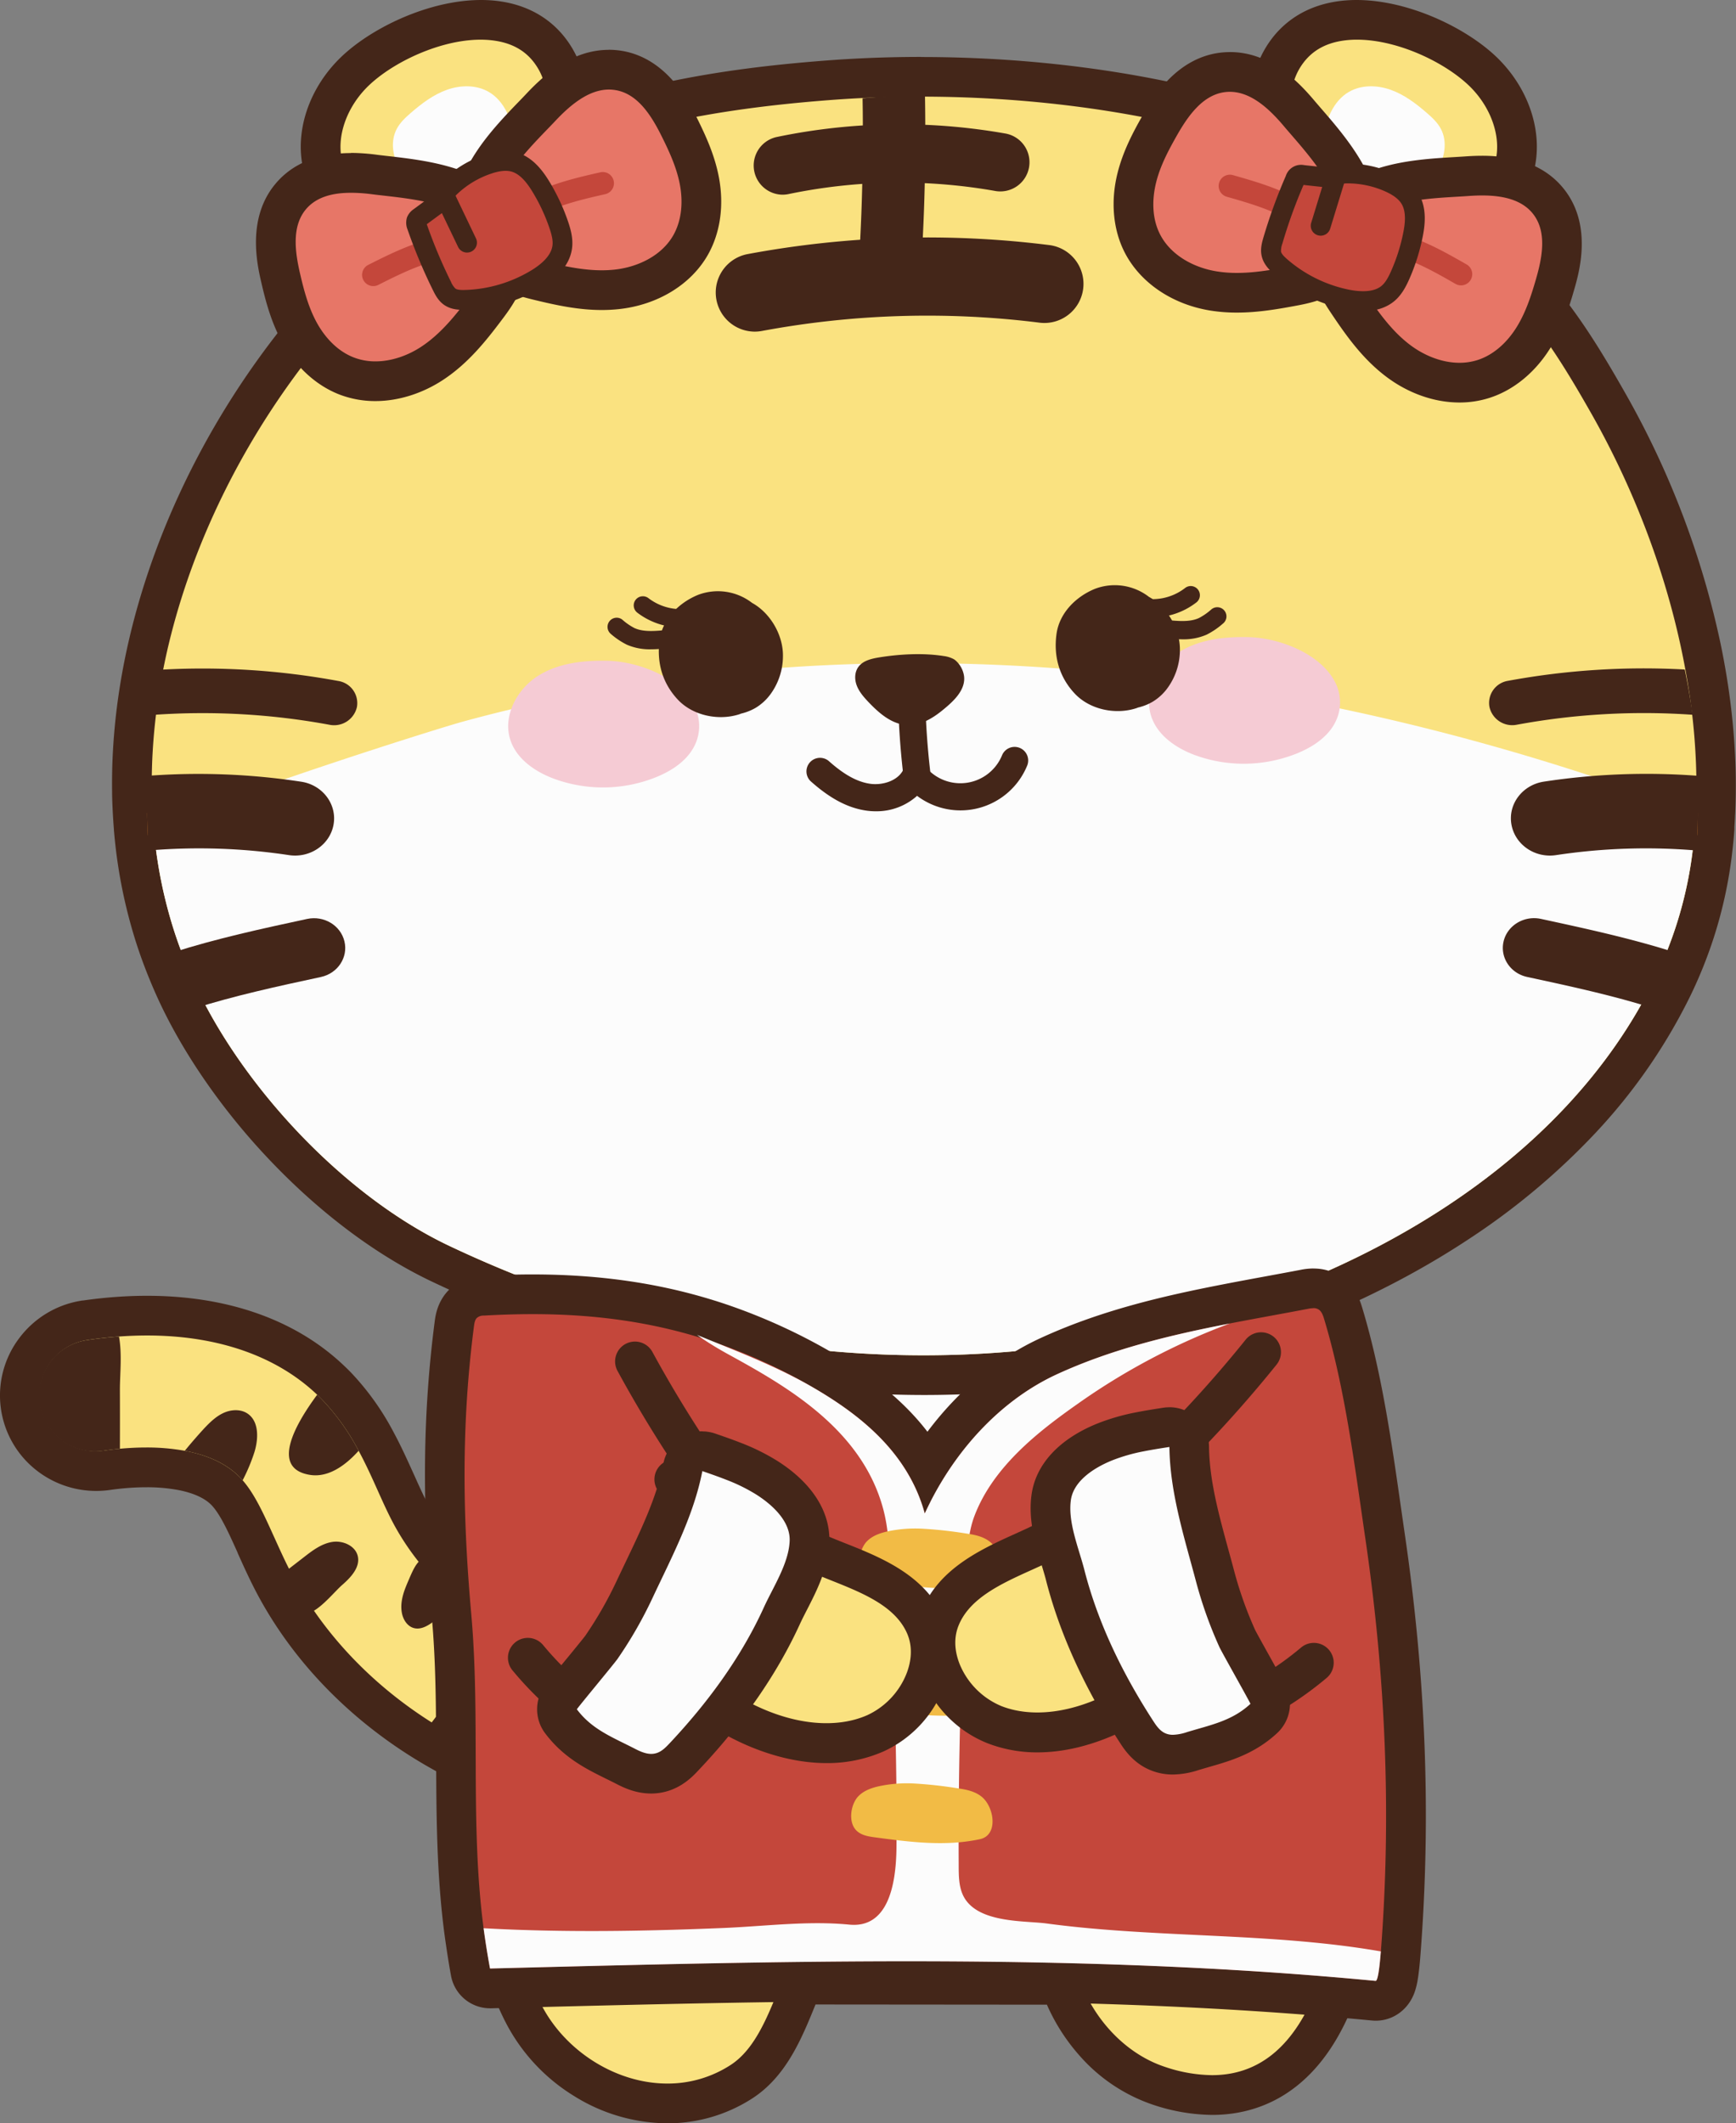 <svg xmlns="http://www.w3.org/2000/svg" width="883.09" height="1080" viewBox="0 0 883.09 1080"><rect x="0" y="0" width="883.09" height="1080" fill="#808080" stroke="none"/><g id="Слой_2" data-name="Слой 2"><g id="tigers02_537041556"><g id="tigers02_537041556-2" data-name="tigers02_537041556"><path d="M360.06 924c-42.26.0-83-8.37-117.7-24.21-45.3-20.65-82-54.44-103.23-95.16-3.36-6.43-6.17-12.7-8.9-18.75l-.13-.3c-4.62-10.28-9-20-14.26-26l-.19-.23c-.26-.29-.53-.57-.79-.85-5-5.17-12.63-8.76-22.7-10.65a96.92 96.92.0 0 0-17.74-1.51c-4 0-8.24.2-12.5.6-2.47.22-4.93.52-7.33.86a39.84 39.84.0 0 1-5.67.41h0a38.88 38.88.0 0 1-38.43-33c-3-20.74 11.64-40.31 32.58-43.62l.56-.09c5.51-.79 11-1.39 16.19-1.76 5.05-.37 10.08-.56 15-.56 38.58.0 70.91 11.39 93.51 32.93 1.15 1.09 2.18 2.11 3.14 3.11a125.47 125.47.0 0 1 19.89 27.9c3.88 7.2 7 14.18 10 20.93l.08.15c2.27 5.08 4.62 10.32 7 14.88 13.37 25.62 37.08 47.17 66.76 60.69 24.62 11.22 54 17.15 85.07 17.15 4 0 8.13-.1 12.2-.29.65.0 1.3.0 1.94.0a38.52 38.52.0 0 1 5.89 76.63 40.88 40.88.0 0 1-4.35.45C370.72 923.91 365.34 924 360.06 924z" fill="#fae280"/><path d="M74.79 679.28c35.78.0 65.78 10.35 86.55 30.14.95.91 1.89 1.84 2.8 2.79a115.23 115.23.0 0 1 18.3 25.71c3.74 6.93 6.86 13.87 9.8 20.43 2.46 5.48 4.79 10.65 7.28 15.42 14.4 27.58 39.8 50.74 71.52 65.19C297.12 850.85 327.76 857 360.3 857q6.3.0 12.69-.31h1.45a28.42 28.42.0 0 1 4.32 56.55 28.13 28.13.0 0 1-3.21.34q-7.79.38-15.49.37c-40.91.0-79.88-8-113.51-23.3-43.27-19.72-78.24-51.92-98.47-90.64-3.25-6.24-6-12.42-8.72-18.41-5-11-9.63-21.45-15.91-28.64h0c-.43-.5-.87-1-1.31-1.43C114.85 744 104.62 739.92 94 737.93a108.26 108.26.0 0 0-19.61-1.68c-4.88.0-9.45.27-13.43.64-3 .28-5.66.61-7.84.92a29 29 0 0 1-4.23.31 28.42 28.42.0 0 1-4.27-56.56l.41-.07c5.25-.75 10.42-1.32 15.49-1.68q7.26-.52 14.24-.53m0-20.19c-5.13.0-10.41.19-15.71.58-5.46.39-11.15 1-16.89 1.83h-.36l-.38.07h0A49.09 49.09.0 0 0 9.74 680.69a48.33 48.33.0 0 0 7.37 66 49.23 49.23.0 0 0 31.81 11.66 50 50 0 0 0 7.12-.51c2.2-.32 4.5-.59 6.81-.81 3.95-.36 7.84-.55 11.57-.55a86.62 86.62.0 0 1 15.89 1.34c5.47 1 12.91 3.2 17.28 7.74.07.07.28.28.43.45l.21.25c4.29 4.91 8.35 13.95 12.66 23.53v.12l.09.19c2.78 6.18 5.66 12.58 9.14 19.27 22.31 42.71 60.66 78.11 108 99.68 36 16.43 78.19 25.12 121.88 25.12 5.43.0 10.95-.13 16.42-.4a46.51 46.51.0 0 0 5.43-.56h0a48.61 48.61.0 0 0-7.47-96.7q-1.21.0-2.43.06c-3.9.19-7.84.28-11.71.28-29.6.0-57.57-5.61-80.88-16.24-27.65-12.59-49.66-32.54-62-56.16-2.25-4.31-4.43-9.18-6.74-14.34l-.08-.16c-3-6.6-6.33-14.07-10.39-21.6a135.17 135.17.0 0 0-21.5-30.11c-1.07-1.11-2.21-2.24-3.48-3.44C150.72 671.42 116 659.09 74.79 659.09z" fill="#442619"/><path d="M53.15 737.81c2.18-.31 4.84-.64 7.84-.92q.06-15 0-30c0-8 1.17-18.15-.46-27.06-5.07.36-10.24.93-15.49 1.68l-.41.07a28.45 28.45.0 1 0 8.5 56.25z" fill="#442619"/><path d="M94 737.93c10.59 2 20.82 6 28.11 13.58.44.47.88.93 1.31 1.43a90.54 90.54.0 0 0 6.09-14.61c2-6.73 2.25-15.4-3.59-19.33-3.55-2.38-8.4-2.09-12.28-.29s-7 4.89-9.93 8C101.86 728.73 98.17 732.81 94 737.93z" fill="#442619"/><path d="M157.64 750.18c8.91 1.45 17.52-4.16 24.8-12.26a115.23 115.23.0 0 0-18.3-25.71c-.91-1-1.85-1.88-2.8-2.79C149.24 725.79 138 747 157.64 750.18z" fill="#442619"/><path d="M174 806.23c4.43-3.86 9.3-9 8-14.7-1.22-5.32-7.61-8.08-13-7.23s-10 4.31-14.28 7.65l-12.16 9.4a3.45 3.45.0 0 0-1 1c-.49 1 0 2.12.58 3.06 2.61 4.62 6.45 15.23 12.68 15.45S169.68 810 174 806.23z" fill="#442619"/><path d="M249.79 874.62c3.29-4.87 6.69-11 4-16.25-2.53-4.84-9.41-5.87-14.41-3.66s-8.52 6.71-11.84 11L218.14 878a3.18 3.18.0 0 0-.7 1.27c-.23 1.06.58 2 1.34 2.81 3.7 3.79 10.13 13.06 16.21 11.69S246.59 879.35 249.79 874.62z" fill="#442619"/><path d="M206.14 807.89c-1.52 4-2.49 8.3-1.71 12.49.62 3.33 2.65 6.68 5.9 7.66 4 1.21 8.06-1.5 11.3-4.16 6-4.94 12.84-9.59 15.41-17.12a1.74 1.74.0 0 0 .13-1 1.82 1.82.0 0 0-.68-.83c-4.75-3.84-9.2-10.24-15.26-12.24-8.19-2.71-10.58 4.67-14 12.49C206.86 806.07 206.48 807 206.14 807.89z" fill="#442619"/><path d="M339.56 1069.9c-29 0-58.1-17.71-72.33-44.08-10.93-20.26-15.14-43-18.23-62.76-1.38-8.73-2.65-17.79-3.78-26.9-1-7.83-1.87-15.91-2.64-24-.19-1.91-.36-3.85-.54-5.8-.57-6.37-1-12.3-1.43-18.13-.55-7.85-1-16-1.34-24.29a976 976 0 0 1 12.28-197.42c1.27-7.87 3.23-16.77 10.32-22.66 6-5 13.11-5.5 17.8-5.83 58.52-4.18 119.05-8.51 179.52-8.51 58.8.0 110.46 4.19 157.9 12.81 10.7 1.94 21.11 4.21 30.74 10.5 21 13.73 28.06 50.57 33.45 87.12.25 1.72.5 3.35.73 4.9 2.39 15.81 9.65 63.93 12.28 118.25.4 8.59.68 16.93.83 24.79.14 8.43.14 16.57.0 24.2-.15 8.41-.47 16.64-1 24.46-2.37 37.17-8.71 66.67-18.85 87.69-16.52 34.21-41 41.39-58.69 41.39a87.48 87.48.0 0 1-27-4.69c-22.46-7.37-41.52-27.1-50.2-51.38l-131.33-.1q-1.31 3.13-2.65 6.47c-6.39 15.71-13.63 33.53-28.33 43A69.26 69.26.0 0 1 339.56 1069.9z" fill="#fae280"/><path d="M459.18 639.62c52.31.0 104.46 3.26 156.11 12.65 9.32 1.69 18.83 3.67 27 9 20.3 13.25 26.06 60.83 29.72 85.08 2.63 17.41 9.64 64.71 12.18 117.23.38 8.07.67 16.26.82 24.49.13 7.94.15 15.91.0 23.82-.15 8.09-.46 16.12-1 24-4.09 64.34-21.07 119.62-67.46 119.62a77 77 0 0 1-23.87-4.19c-21.64-7.1-39.55-27.33-45.89-51.87l-145.38-.12c-8.25 17.88-14.3 41.07-29.85 51.07a58.69 58.69.0 0 1-32.06 9.38c-25.77.0-51.16-16-63.45-38.78-9.85-18.27-13.93-39-17.14-59.52q-2.09-13.26-3.73-26.59-1.47-11.82-2.6-23.7c-.19-1.93-.37-3.84-.54-5.76q-.81-9-1.42-17.91-.83-12-1.32-24a964.61 964.61.0 0 1 12.16-195.38c1-6.13 2.37-12.83 6.8-16.52 3.39-2.82 7.85-3.22 12.05-3.51 59.46-4.25 119.24-8.49 178.81-8.49m0-20.2v0c-60.84.0-121.55 4.34-180.26 8.54-5.22.36-15 1-23.52 8.13-10.59 8.81-12.7 21.83-13.83 28.83a985.7 985.7.0 0 0-12.4 199.44c.34 8.37.8 16.64 1.35 24.59.4 5.87.88 11.87 1.45 18.29.18 2 .36 4 .55 5.91.78 8.16 1.68 16.32 2.67 24.27 1.15 9.21 2.43 18.37 3.82 27.22 3.22 20.55 7.63 44.31 19.32 66a95.06 95.06.0 0 0 33.84 35.53A90.43 90.43.0 0 0 339.56 1080a79.35 79.35.0 0 0 43-12.59c17.4-11.19 25.27-30.58 32.22-47.68l.07-.17 117.7.1a99 99 0 0 0 16.39 25.67 86.61 86.61.0 0 0 37.52 25.2 97.37 97.37.0 0 0 30.16 5.2c20.55.0 49-8.17 67.78-47.1 10.72-22.2 17.39-53 19.84-91.44.51-8 .84-16.36 1-24.93.14-7.75.14-16 0-24.53-.14-8-.43-16.43-.83-25.09-2.66-54.87-10-103.36-12.38-119.3-.24-1.53-.48-3.16-.73-4.87-1.92-13-4.56-30.9-9.33-47.53-6.65-23.12-16-38.35-28.6-46.57-11.19-7.31-23.15-9.93-34.45-12-48-8.72-100.28-13-159.7-13z" fill="#442619"/><path d="M454.07 642.46c-25 1.42-50.66 1.44-75.68.47-11.15-.43-32.39-12.52-38.21-4.11-4.19 6 .07 29.19.27 36.71q.48 18.94 1.59 37.86 2.2 37.85 6.88 75.49c4.84 39 20.43 72.62 52.82 96.63 58.36 43.27 139.12 23.73 169-42.67 10.78-24 15-50.39 17.69-76.56a756.37 756.37.0 0 0 3.47-106.95c-.29-7.55-.83-15.5-5-21.8-11.21-17-47.44-5.7-62.39-1.32C502.34 642.71 477 641.16 454.07 642.46z" fill="#fcfcfc"/><path d="M469.84 699.45c-83.52.0-166.11-19-245.48-56.57-27.27-12.89-54.81-33.51-79.66-59.62C121 558.33 101.16 529.6 88.92 502.37c-2.48-5.52-4.81-11.23-6.92-17-1.46-4-2.81-8-4-11.92a247.31 247.31.0 0 1-9.53-47.58c-.13-1.31-.26-2.67-.38-4 0 0-.06-.75-.06-.78-.21-2.54-.38-5.09-.53-7.79-.2-3.73-.32-7.52-.37-11.28-.08-6.32.0-12.74.39-19.09a311.59 311.59.0 0 1 3.26-31c1.18-7.58 2.66-15.31 4.41-23 11.06-48.51 33.15-96.84 63.9-139.79 31-43.32 69.56-79.32 111.46-104.11 54-31.95 122.91-40.5 170-44.14 10.68-.83 21.54-1.38 32.27-1.64 5.2-.13 10.49-.2 15.73-.2 57 0 113.17 7.63 162.38 22.07C689.76 78.39 737 104.59 771.29 139c19.89 20 34 43.58 46.83 66.05a434.56 434.56.0 0 1 47.27 124.09c1.58 7.56 2.94 15.25 4.05 22.87 1.52 10.43 2.56 20.84 3.1 30.94.34 6.27.49 12.68.45 19 0 3.74-.13 7.54-.3 11.26.0.7-.07 1.4-.11 2.1-.07 1.55-.17 3.09-.27 4.63l-.09 1.11c-.3 4.23-.72 8.56-1.25 12.88a213.55 213.55.0 0 1-8.73 39.75 218 218 0 0 1-11.61 28.82c-22.56 46.29-59.2 86.41-108.91 119.26-43.18 28.53-95.18 50.51-150.36 63.55A528.75 528.75.0 0 1 469.84 699.45z" fill="#fae280"/><path d="M468.56 49.15c102.65.0 224.26 25.45 295.58 97 18.72 18.78 32.35 41.32 45.2 63.92 20.76 36.52 37.23 78.36 46.16 121.16 1.55 7.39 2.87 14.83 4 22.25 1.45 10 2.47 20 3 30q.51 9.24.44 18.41c0 3.63-.12 7.26-.29 10.88.0.67-.06 1.35-.1 2-.07 1.5-.17 3-.27 4.5.0.15.0.3.0.45s0 .34.0.51q-.46 6.27-1.21 12.47a204.42 204.42.0 0 1-8.32 37.87 209.22 209.22.0 0 1-11.08 27.5C795.3 593 690.91 651.44 589 675.51a517.55 517.55.0 0 1-119.19 13.84c-82.84.0-164.94-19.55-241.17-55.6C174.42 608.1 122 551.38 98.13 498.23q-3.6-8-6.65-16.31-2.07-5.64-3.83-11.37a235.92 235.92.0 0 1-9.14-45.66c-.13-1.28-.25-2.58-.36-3.87.0-.26.0-.5-.07-.76-.2-2.49-.37-5-.51-7.49-.19-3.61-.31-7.24-.35-10.87q-.12-9.18.38-18.41a298.27 298.27.0 0 1 3.15-30Q82.48 342.3 85 331.18C106.86 235.4 172.35 143 255.68 93.72c48-28.39 109.75-38.44 165.66-42.76q15.84-1.23 31.74-1.62c5.1-.13 10.27-.19 15.48-.19m0-20.2v0c-5.34.0-10.72.07-16 .2-10.9.27-21.93.83-32.78 1.67C371.67 34.54 301.25 43.31 245.4 76.34c-43.1 25.5-82.7 62.47-114.53 106.92-31.52 44-54.18 93.62-65.54 143.43-1.8 7.88-3.33 15.85-4.54 23.67a319 319 0 0 0-3.36 32.05c-.36 6.55-.49 13.2-.41 19.75.0 3.89.18 7.81.38 11.67.16 2.83.34 5.47.55 8.1a1.64 1.64.0 0 1 0 .22v.08c0 .2.0.39.05.58.14 1.61.26 2.94.39 4.18a257.27 257.27.0 0 0 9.93 49.49c1.24 4.07 2.65 8.26 4.17 12.41 2.19 5.95 4.61 11.88 7.19 17.62 12.7 28.24 33.18 58 57.68 83.71 25.69 27 54.28 48.37 82.65 61.79A609.44 609.44.0 0 0 342.2 694.74a564.41 564.41.0 0 0 127.64 14.81 539.38 539.38.0 0 0 123.84-14.38c56.33-13.31 109.45-35.78 153.61-65a356.31 356.31.0 0 0 64.4-54 285.58 285.58.0 0 0 48-69.27 229 229 0 0 0 12.15-30.18 225.31 225.31.0 0 0 9.14-41.6c.54-4.46 1-8.94 1.29-13.31.0-.15.0-.3.0-.45s0-.22.0-.34v-.45c.09-1.3.2-3 .29-4.76.0-.72.07-1.43.11-2.14.18-3.89.28-7.81.3-11.7.06-6.53-.1-13.15-.46-19.66-.55-10.36-1.63-21.07-3.18-31.81-1.14-7.82-2.54-15.72-4.17-23.49a444.77 444.77.0 0 0-48.37-127c-13.13-23.07-27.68-47.34-48.46-68.19-35.52-35.63-84.19-62.69-144.65-80.43C583.67 36.73 526.54 29 468.57 29z" fill="#442619"/><path d="M862.5 414.81c-.07 1.5-.17 3-.27 4.5.0.15.0.3.0.45s0 .34.0.51q-.46 6.27-1.21 12.47a204.42 204.42.0 0 1-8.32 37.87 209.22 209.22.0 0 1-11.08 27.5C795.3 593 690.91 651.44 589 675.51c-121.9 28.81-247.55 11.59-360.36-41.76C174.42 608.1 122 551.38 98.13 498.23q-3.6-8-6.65-16.31-2.07-5.64-3.83-11.37a235.92 235.92.0 0 1-9.14-45.66c-.13-1.28-.25-2.58-.36-3.87 50-20.75 145-50.62 157.21-53.94 66.76-18.28 135.58-27.66 204.49-29.46 139.33-3.66 278.88 23.13 410.28 71.24A63.69 63.69.0 0 1 862.5 414.81z" fill="#fcfcfc"/><path d="M232.36 135.81c-16.36-4.49-33.3-12.26-47-22.44-9.61-7.12-17.79-16.78-20.89-28.33-4.75-17.67 3.4-37 16.8-49.44 23.53-21.87 79.55-41.3 100.9-6.35 10.71 17.53 5.48 40 7.57 60.38" fill="#fae280"/><path d="M232.37 145.91a9.88 9.88.0 0 1-2.68-.36c-18.34-5-36.23-13.57-50.38-24.06-8.85-6.56-20.31-17.76-24.63-33.83-5.38-20 2.35-43.35 19.69-59.46C191.88 11.93 225.74-3.27 254 .62 270.06 2.83 282.77 10.91 290.76 24c8.85 14.48 8.68 30.55 8.53 46.09a169.26 169.26.0 0 0 .46 18.52 10.1 10.1.0 1 1-20.09 2.05 186.18 186.18.0 0 1-.57-20.78c.13-13.27.26-25.81-5.57-35.35-4.85-8-12.14-12.5-22.29-13.9C230 17.69 202.43 29.7 188.12 43c-11.74 10.91-17.34 26.75-13.93 39.42 2.81 10.45 10.88 18.19 17.15 22.84A134.77 134.77.0 0 0 235 126.07a10.1 10.1.0 0 1-2.66 19.84z" fill="#442619"/><path d="M470.44 92.08q-.29 14.17-1 28.33-.15 3.34-.33 6.69a15.88 15.88.0 0 1-15.85 15h-.85a15.89 15.89.0 0 1-15-16.7c.05-1 .1-2 .14-2.93q.72-13.94 1.05-27.92.36-15 .32-30 0-7.29-.14-14.56 15.84-1.34 31.74-1.76.13 7.05.15 14.09Q470.78 77.24 470.44 92.08z" fill="#442619"/><path d="M397.24 99a14.84 14.84.0 0 1-2-29.34 307.94 307.94.0 0 1 116-1.78A14.84 14.84.0 1 1 506 97.09a278.44 278.44.0 0 0-104.86 1.62A14.62 14.62.0 0 1 397.24 99z" fill="#442619"/><path d="M383.37 168.67a19.89 19.89.0 0 1-3-39.44 497.83 497.83.0 0 1 153.17-4.6 19.89 19.89.0 1 1-4.94 39.47 458 458 0 0 0-140.94 4.23A20.05 20.05.0 0 1 383.37 168.67z" fill="#442619"/><path d="M635.09 324.07c-12.5-.29-25.59 1.2-36 8.06s-17.37 20.31-13.48 32.19c3.22 9.79 12.68 16.23 22.34 19.8a72.38 72.38.0 0 0 43.19 1.95c11.63-3.06 25.45-9.6 29.46-22a22.43 22.43.0 0 0-1.14-16.53C672.11 332.44 650.69 324.43 635.09 324.07z" fill="#f5cbd4"/><path d="M309.08 336.1c-12.5-.29-25.59 1.2-36 8.07s-17.37 20.3-13.47 32.18c3.21 9.79 12.67 16.23 22.34 19.8a72.26 72.26.0 0 0 43.18 2c11.63-3.06 25.45-9.6 29.46-22a22.45 22.45.0 0 0-1.14-16.54C346.1 344.47 324.69 336.46 309.08 336.1z" fill="#f5cbd4"/><path d="M382.55 306.64a28.44 28.44.0 0 0-27.34-4.11c-9.71 3.92-18.22 12.27-19.68 23.06-1.54 11.32 1.39 21.83 9.25 30.24S366.24 366.88 377 363l-.76.13a27 27 0 0 0 8.11-3.07 26.3 26.3.0 0 0 8.17-7.78 33 33 0 0 0 5.76-18.77C398.35 323 391.9 311.8 382.55 306.64z" fill="#442619"/><path d="M584.45 303.58a28.42 28.42.0 0 0-27.34-4.12c-9.71 3.92-18.22 12.27-19.68 23.06-1.54 11.32 1.39 21.83 9.26 30.24s21.46 11.06 32.24 7.15l-.75.13a26.8 26.8.0 0 0 8.1-3.07 26 26 0 0 0 8.17-7.78 32.92 32.92.0 0 0 5.76-18.77C600.25 319.91 593.8 308.73 584.45 303.58z" fill="#442619"/><path d="M485.78 335.68a6.27 6.27.0 0 0-.57-.38 14.66 14.66.0 0 0-5.16-1.61c-10.35-1.65-22.26-1-32.57.65-3.81.61-7.89 1.51-10.34 4.27s-2.59 6.82-1.27 10.19 3.87 6.18 6.45 8.85c5.22 5.4 11.58 10.88 19.41 11.14 6.87.23 13.07-3.67 18.18-7.91 4.86-4 11.4-9.82 10.49-17A13.07 13.07.0 0 0 485.78 335.68z" fill="#442619"/><path d="M466.44 401a6.91 6.91.0 0 1-6.85-6.09 402.57 402.57.0 0 1-2.81-44.71 6.91 6.91.0 0 1 6.86-6.95h.05a6.91 6.91.0 0 1 6.91 6.86 389.48 389.48.0 0 0 2.71 43.17 6.91 6.91.0 0 1-6.05 7.67A5.64 5.64.0 0 1 466.44 401z" fill="#442619"/><path d="M445.47 412.65a33.31 33.31.0 0 1-5.05-.38c-9.34-1.41-18.29-6.18-28.15-15A6.91 6.91.0 0 1 421.49 387c7.76 6.95 14.43 10.65 21 11.64 6.06.92 14.07-1.26 17-7.09a6.89 6.89.0 0 1 11.47-1.36 22.92 22.92.0 0 0 38.71-5.86 6.91 6.91.0 1 1 12.74 5.34 36.65 36.65.0 0 1-55.9 15.13A30.92 30.92.0 0 1 445.47 412.65z" fill="#442619"/><path d="M242.65 111.79c-6.41-4.22-13.61-7.05-20.46-10.51s-13.55-7.76-17.94-14.06-6-15-2.39-21.74c1.72-3.21 4.45-5.74 7.2-8.12 5.53-4.78 11.48-9.28 18.37-11.71s14.89-2.57 21.21 1.11c8 4.65 11.7 14.26 13.06 23.41s1 18.59 3.54 27.49" fill="#fcfcfc"/><path d="M702.43 135.81c16.36-4.49 33.3-12.26 47-22.44 9.61-7.12 17.79-16.78 20.89-28.33 4.75-17.67-3.41-37-16.81-49.44C730 13.73 674-5.7 652.64 29.25c-10.7 17.53-5.48 40-7.56 60.38" fill="#fae280"/><path d="M702.42 145.91a10.1 10.1.0 0 1-2.66-19.84 134.87 134.87.0 0 0 43.69-20.81c6.27-4.65 14.34-12.39 17.15-22.84C764 69.75 758.41 53.91 746.67 43c-14.31-13.3-41.83-25.31-63.12-22.38-10.14 1.4-17.43 5.95-22.29 13.9-5.82 9.54-5.7 22.08-5.56 35.35a183.84 183.84.0 0 1-.58 20.78A10.1 10.1.0 1 1 635 88.6a166.84 166.84.0 0 0 .47-18.53c-.16-15.53-.32-31.6 8.53-46.08C652 10.91 664.73 2.83 680.8.62 709-3.28 742.9 11.93 760.42 28.2c17.34 16.12 25.06 39.45 19.68 59.46-4.32 16.07-15.78 27.27-24.63 33.83-14.15 10.49-32 19-50.37 24.06A10 10 0 0 1 702.42 145.91z" fill="#442619"/><path d="M692.13 111.79c6.41-4.22 13.62-7.05 20.47-10.51s13.55-7.76 17.93-14.06 6-15 2.4-21.74c-1.72-3.21-4.45-5.74-7.21-8.12-5.52-4.78-11.48-9.28-18.37-11.71s-14.89-2.57-21.2 1.11c-8 4.65-11.7 14.26-13.07 23.41s-1 18.59-3.53 27.49" fill="#fcfcfc"/><path d="M863.68 413.61q0 5.64-.29 11.24l-75-8.58A325.74 325.74.0 0 1 863.68 413.61z" fill="#e98a2b"/><path d="M863.68 413.61q0 5.64-.29 11.24-.15 3.61-.4 7.21c0 .18.0.36.0.54a305.73 305.73.0 0 0-71.39 2.34c-10.83 1.67-21-5.36-22.76-15.68s5.64-20 16.46-21.68a346.11 346.11.0 0 1 78-3Q863.75 404.13 863.68 413.61z" fill="#442619"/><path d="M852.62 484.6A218.42 218.42.0 0 1 841.55 513c-21.07-6.68-43.1-11.43-64.68-16.08-8.57-1.84-13.93-9.95-12-18.1s10.45-13.27 19-11.43C806.68 472.33 829.94 477.34 852.62 484.6z" fill="#442619"/><path d="M861 363.56a355.6 355.6.0 0 0-89.32 5.05 11.88 11.88.0 0 1-14-9 11.39 11.39.0 0 1 9.41-13.31 380.25 380.25.0 0 1 89.94-5.76Q859.42 352 861 363.56z" fill="#442619"/><path d="M150.09 416.27l-74.9 8.57c-.19-3.73-.31-7.48-.36-11.23A325.65 325.65.0 0 1 150.09 416.27z" fill="#e98a2b"/><path d="M169.7 419.26c-1.74 10.32-11.93 17.34-22.76 15.68a306.06 306.06.0 0 0-71.24-2.35q-.32-3.85-.51-7.75c-.19-3.73-.31-7.48-.36-11.23q-.12-9.48.38-19a346.51 346.51.0 0 1 78 3C164.07 399.24 171.44 409 169.7 419.26z" fill="#442619"/><path d="M163.23 496.94c-21.74 4.68-43.9 9.46-65.1 16.2q-3.6-8.26-6.65-16.84-2.07-5.83-3.83-11.76c22.63-7.23 45.82-12.23 68.57-17.13 8.56-1.84 17.06 3.27 19 11.43S171.79 495.1 163.23 496.94z" fill="#442619"/><path d="M181.56 359.64a11.89 11.89.0 0 1-14 9 354.81 354.81.0 0 0-89.22-5.05q1.72-11.52 4.27-23a379.86 379.86.0 0 1 89.51 5.79A11.4 11.4.0 0 1 181.56 359.64z" fill="#442619"/><path d="M307.77 870.86a11.93 11.93.0 0 1-11.85 12 230.23 230.23.0 0 0-45.24 4.71q-.83-12-1.32-24A253.34 253.34.0 0 1 295.79 859h.06A11.92 11.92.0 0 1 307.77 870.86z" fill="#442619"/><path d="M299.86 920.43a11.92 11.92.0 0 1-11.86 12 230.62 230.62.0 0 0-32.76 2.51q-1.47-11.82-2.6-23.7a253.72 253.72.0 0 1 35.24-2.63h.06A11.92 11.92.0 0 1 299.86 920.43z" fill="#442619"/><path d="M685 888.08a230.45 230.45.0 0 0-47.75-5.25 11.91 11.91.0 0 1 .06-23.82h.06a253.93 253.93.0 0 1 46.81 4.58C684.58 871.66 684.87 879.85 685 888.08z" fill="#442619"/><path d="M685 911.9c-.15 8.09-.46 16.12-1 24a229.28 229.28.0 0 0-38.89-3.51 11.91 11.91.0 0 1 .06-23.82h.06A254.06 254.06.0 0 1 685 911.9z" fill="#442619"/><path d="M629.2 148.92a74.23 74.23.0 0 1-12-.93c-16.39-2.68-30-11.86-36.29-24.55-4.65-9.34-5.61-21-2.69-32.82 2.49-10.08 7.34-19.09 11.68-26.74 6.55-11.53 16.09-25 31.87-27a30.49 30.49.0 0 1 3.82-.24c15.68.0 27.64 12.06 35.27 21.14C662 59 663.2 60.45 664.51 62c11.47 13.24 28.81 33.26 26.81 53.22-.88 8.84-5.28 16.37-13.09 22.4-6.58 5.08-14.09 6.78-21.85 8.21-8.58 1.58-17.74 3.12-27.18 3.12z" fill="#e77667"/><path d="M625.61 46.7c10.92.0 20.31 8.93 27.54 17.53 12.77 15.19 43.64 46.26 18.91 65.37-5 3.83-11.35 5.14-17.51 6.27-8.37 1.54-16.88 2.95-25.35 2.95a64.18 64.18.0 0 1-10.35-.8c-11.83-1.93-23.53-8.36-28.88-19.09-3.94-7.91-4-17.31-1.92-25.89s6.29-16.49 10.65-24.18c5.62-9.88 13.09-20.56 24.37-22a19.91 19.91.0 0 1 2.54-.16m0-20.2a41.45 41.45.0 0 0-5.1.32c-22.81 2.92-34.84 24.1-39.37 32.07-4.68 8.24-9.9 18-12.7 29.31-3.5 14.15-2.27 28.27 3.45 39.75 7.78 15.59 24.11 26.8 43.7 30A85.23 85.23.0 0 0 629.2 159c10.28.0 20-1.63 29-3.29 6.83-1.25 17.15-3.15 26.21-10.15 9.94-7.68 15.81-17.84 17-29.38 2.43-24.29-16.62-46.29-29.22-60.84-1.29-1.5-2.51-2.9-3.54-4.12-8.93-10.62-23.1-24.74-43-24.74z" fill="#442619"/><path d="M669.19 120.42a5.69 5.69.0 0 1-3.86-1.51c-11.14-10.24-27.14-14.8-41.26-18.83a5.69 5.69.0 0 1 3.13-11c15.33 4.37 32.71 9.32 45.84 21.4a5.7 5.7.0 0 1-3.85 9.89z" fill="#c4473b"/><path d="M742.43 194.63c-10.41.0-21.3-3.81-30.67-10.73-10.85-8-18.68-19-25.76-29.58-4.39-6.56-8.42-13.13-9.37-21.38-1.13-9.8 1.2-18.21 6.91-25 12.9-15.37 39.33-16.92 56.83-18 2-.12 3.87-.23 5.56-.35 2.9-.21 5.52-.32 8-.32 16.08.0 27.28 4.5 34.24 13.74 9.57 12.71 6.56 28.95 2.87 41.69-2.44 8.45-5.51 18.21-11 27-6.43 10.35-15.45 17.8-25.38 21A40 40 0 0 1 742.43 194.63z" fill="#e77667"/><path d="M753.94 99.42c10.07.0 20.32 1.94 26.17 9.71 6.84 9.08 4.41 21.89 1.24 32.81-2.45 8.49-5.21 17-9.88 24.51s-11.47 14-19.88 16.69a30.16 30.16.0 0 1-9.16 1.39c-8.73.0-17.55-3.5-24.67-8.75-9.64-7.13-16.7-17.12-23.37-27.08-3.49-5.2-7-10.7-7.73-16.92-3.57-31 40.22-30.62 60-32.07 2.37-.17 4.81-.29 7.27-.29m0-20.19c-2.74.0-5.6.11-8.75.34-1.59.11-3.45.22-5.41.34-19.23 1.13-48.28 2.84-64 21.53-7.46 8.88-10.64 20.17-9.2 32.65 1.31 11.38 7.15 20.09 11 25.86 7.58 11.3 16 23.08 28.15 32.07 11.09 8.2 24.11 12.71 36.67 12.71a50 50 0 0 0 15.32-2.36c12.21-3.91 23.18-12.88 30.88-25.26 6.16-9.91 9.49-20.45 12.12-29.55 2.55-8.81 9.33-32.2-4.5-50.58-8.87-11.78-23.11-17.75-42.31-17.75z" fill="#442619"/><path d="M743.23 145.15a5.66 5.66.0 0 1-2.83-.75c-12.74-7.31-27.17-15.58-42.28-16.42a5.69 5.69.0 1 1 .62-11.37c17.82 1 33.49 10 47.32 17.9a5.7 5.7.0 0 1-2.83 10.64z" fill="#c4473b"/><path d="M671.83 114.82 678.52 93a7.28 7.28.0 0 1 1.9-3.59 6.84 6.84.0 0 1 4.45-1.18 51.65 51.65.0 0 1 21.87 4.53c4.15 1.86 8.19 4.42 10.55 8.31 3.23 5.33 2.72 12.08 1.51 18.19a98.5 98.5.0 0 1-6.54 20.66c-1.52 3.43-3.32 6.87-6.18 9.3-5.51 4.68-13.62 4.55-20.71 3.13a74.35 74.35.0 0 1-33.93-16.68c-2.09-1.82-4.18-3.93-4.73-6.64-.45-2.16.15-4.39.77-6.51a262.25 262.25.0 0 1 11.23-31A3.3 3.3.0 0 1 663 89l15.21 1.65" fill="#c4473b"/><path d="M693.44 158.25a46 46 0 0 1-9.06-1 79 79 0 0 1-36.25-17.82c-2.67-2.32-5.51-5.25-6.37-9.43-.72-3.5.24-6.78.87-9A268.71 268.71.0 0 1 654.08 89.5 8.16 8.16.0 0 1 663.49 84l13.76 1.49c2.7-2.22 6.09-2.27 7.55-2.29a56.87 56.87.0 0 1 24 5c6.06 2.73 10.25 6.1 12.8 10.31 4.36 7.18 3.31 15.87 2.14 21.78A103.6 103.6.0 0 1 716.88 142c-1.66 3.74-3.86 8-7.53 11.1C705.27 156.51 699.93 158.25 693.44 158.25zM663.1 94.07a257.87 257.87.0 0 0-10.77 29.85 10.53 10.53.0 0 0-.68 4.07c.26 1.24 1.8 2.71 3.11 3.85a69 69 0 0 0 31.6 15.54c5.19 1 12.25 1.53 16.45-2 2.12-1.8 3.58-4.67 4.83-7.5a92.23 92.23.0 0 0 6.2-19.59c.85-4.26 1.67-10.4-.87-14.59-1.45-2.4-4.17-4.47-8.3-6.33a46.89 46.89.0 0 0-19.73-4.09 10 10 0 0 0-1.21.08c-.14.34-.3.85-.38 1.13l-6.7 21.84a5 5 0 1 1-9.65-3l5.59-18.23z" fill="#442619"/><path d="M191 193.91a40.32 40.32.0 0 1-14.47-2.6c-9.75-3.71-18.35-11.64-24.21-22.32-5-9.11-7.54-19-9.52-27.59-3-12.92-5.11-29.3 5.13-41.47 6.69-8 17-12 30.61-12a97.67 97.67.0 0 1 12.3.87c1.69.22 3.55.43 5.54.66 17.41 2 43.73 5 55.78 21 5.33 7.09 7.19 15.62 5.53 25.34-1.39 8.19-5.77 14.53-10.51 20.84-7.65 10.17-16.05 20.71-27.33 28.13A53.41 53.41.0 0 1 191 193.91z" fill="#e77667"/><path d="M178.55 98.05a86.74 86.74.0 0 1 11 .79c19.68 2.52 63.43 4.47 58.18 35.28-1.05 6.17-4.87 11.47-8.63 16.47-7.21 9.58-14.8 19.18-24.81 25.77-6.88 4.53-15.16 7.45-23.3 7.45a30.32 30.32.0 0 1-10.88-1.94c-8.26-3.14-14.7-10-18.95-17.74s-6.54-16.4-8.53-25c-2.57-11.07-4.3-24 3-32.69 5.48-6.51 14.08-8.38 22.88-8.38m0-20.2c-16.74.0-29.64 5.24-38.33 15.57-14.81 17.6-9.32 41.33-7.25 50.26 2.14 9.23 4.89 19.93 10.51 30.17 7 12.78 17.48 22.33 29.46 26.9A50.64 50.64.0 0 0 191 204c11.62.0 23.84-3.83 34.4-10.78 12.63-8.31 21.67-19.62 29.85-30.5 4.17-5.54 10.47-13.93 12.4-25.21 2.11-12.39-.45-23.84-7.42-33.11-14.66-19.51-43.58-22.8-62.71-25-2-.22-3.81-.43-5.39-.63a105.11 105.11.0 0 0-13.59-1z" fill="#442619"/><path d="M189.9 145.52a5.7 5.7.0 0 1-2.57-10.79c14.25-7.17 30.39-15.29 48.23-15.31h0a5.7 5.7.0 0 1 0 11.4c-15.14.0-30 7.49-43.11 14.09A5.73 5.73.0 0 1 189.9 145.52z" fill="#c4473b"/><path d="M306.13 147.58c-10.89.0-21.47-2.33-31.38-4.71-7.67-1.85-15.08-4-21.37-9.39-7.47-6.44-11.46-14.2-11.86-23.07-.91-20 17.49-39.09 29.66-51.69 1.39-1.45 2.7-2.79 3.86-4 7.74-8.26 19.77-19.24 34.72-19.24a30.08 30.08.0 0 1 5.44.5c15.65 2.87 24.44 16.86 30.36 28.72 3.92 7.88 8.27 17.14 10.21 27.34 2.27 12 .69 23.56-4.47 32.63-7 12.33-21.05 20.75-37.56 22.54A72.69 72.69.0 0 1 306.13 147.58z" fill="#e77667"/><path d="M309.76 45.55a20.31 20.31.0 0 1 3.62.33c11.18 2 18.07 13.12 23.14 23.3 3.94 7.9 7.68 16 9.33 24.72s1 18.06-3.33 25.74c-5.92 10.42-18 16.21-29.87 17.5a62 62 0 0 1-6.53.34c-9.74.0-19.48-2.14-29-4.43-6.09-1.46-12.41-3.12-17.15-7.21-23.65-20.42 8.85-49.77 22.43-64.24 7.43-7.92 16.9-16.05 27.36-16.05m0-20.2h0c-18.87.0-33.06 12.8-42.09 22.43-1.09 1.16-2.38 2.5-3.76 3.92-13.37 13.85-33.59 34.78-32.48 59.17.53 11.58 5.83 22 15.35 30.26 8.66 7.48 18.86 9.93 25.61 11.56 10.49 2.52 21.74 5 33.73 5a82.32 82.32.0 0 0 8.7-.46c19.73-2.13 36.65-12.45 45.26-27.59 6.34-11.15 8.33-25.18 5.61-39.5-2.18-11.47-6.87-21.48-11.09-30-4.09-8.21-15-30-37.57-34.16a41.19 41.19.0 0 0-7.26-.66z" fill="#442619"/><path d="M262.21 116.58a5.7 5.7.0 0 1-3.63-10.09c13.77-11.34 31.4-15.34 46.94-18.88a5.7 5.7.0 0 1 2.53 11.11c-14.32 3.25-30.54 6.94-42.22 16.56A5.65 5.65.0 0 1 262.21 116.58z" fill="#c4473b"/><path d="M237.57 123.41l-9.87-20.6a7.34 7.34.0 0 1-1-3.94A6.84 6.84.0 0 1 229.14 95 51.75 51.75.0 0 1 248.3 83.51c4.32-1.44 9-2.29 13.39-1 6 1.74 10.18 7 13.43 12.37a97.41 97.41.0 0 1 9.18 19.62c1.21 3.56 2.22 7.3 1.76 11-.89 7.18-6.94 12.57-13.12 16.33a74.22 74.22.0 0 1-36.26 10.71c-2.77.08-5.73-.06-8-1.68-1.79-1.29-2.86-3.33-3.84-5.31a263.51 263.51.0 0 1-12.73-30.41 3.31 3.31.0 0 1 1.41-4.73l12.3-9.09" fill="#c4473b"/><path d="M235.61 157.6c-3.23.0-6.79-.43-9.86-2.64-2.9-2.09-4.41-5.15-5.42-7.17a269.27 269.27.0 0 1-13-31 9.16 9.16.0 0 1-.29-6.21 9 9 0 0 1 3.47-4.24l11.13-8.22c.48-3.47 2.94-5.8 4-6.8a56.71 56.71.0 0 1 21-12.61c6.3-2.1 11.66-2.45 16.39-1.09 8.07 2.34 13.19 9.44 16.33 14.58a103.5 103.5.0 0 1 9.66 20.64c1.31 3.88 2.57 8.48 2 13.27-.94 7.61-6.16 14.35-15.51 20a79.12 79.12.0 0 1-38.73 11.44zM217.1 114.05a257 257 0 0 0 12.29 29.26 10.49 10.49.0 0 0 2.26 3.45c1 .74 3.15.78 4.89.73a69 69 0 0 0 33.78-10c4.52-2.74 10.05-7.16 10.72-12.63.35-2.76-.53-5.86-1.52-8.79a92.54 92.54.0 0 0-8.71-18.61c-2.26-3.7-5.82-8.79-10.52-10.15-2.7-.78-6.1-.46-10.4 1a46.69 46.69.0 0 0-17.28 10.36 9.29 9.29.0 0 0-.84.87c.13.35.37.85.49 1.1l9.86 20.6a5 5 0 0 1-9.1 4.36l-8.24-17.2z" fill="#442619"/><path d="M586.14 314.06a35 35 0 0 1-9.86-1.39 4.66 4.66.0 1 1 2.6-8.94 27.11 27.11.0 0 0 23.84-4.55 4.66 4.66.0 1 1 5.72 7.35A36.6 36.6.0 0 1 586.14 314.06z" fill="#442619"/><path d="M601.43 325.18c-2.28.0-4.5-.16-6.62-.35a4.65 4.65.0 0 1 .81-9.27c5 .43 10.15.7 14.25-1.19a30.77 30.77.0 0 0 6.24-4.32 4.66 4.66.0 1 1 5.89 7.21 38.71 38.71.0 0 1-8.24 5.57A29.16 29.16.0 0 1 601.43 325.18z" fill="#442619"/><path d="M346.46 319.14a36.55 36.55.0 0 1-22.29-7.53 4.65 4.65.0 0 1 5.71-7.35 27.12 27.12.0 0 0 23.84 4.55 4.66 4.66.0 0 1 2.61 8.94A35.49 35.49.0 0 1 346.46 319.14z" fill="#442619"/><path d="M331.18 330.26a29.13 29.13.0 0 1-12.33-2.35 38.57 38.57.0 0 1-8.24-5.57 4.66 4.66.0 0 1 5.88-7.22 30.83 30.83.0 0 0 6.24 4.33c4.1 1.88 9.29 1.62 14.25 1.19a4.65 4.65.0 1 1 .81 9.27C335.68 330.1 333.45 330.26 331.18 330.26z" fill="#442619"/><path d="M699.77 1017.67a9.07 9.07.0 0 1-1-.06c-70.8-6.77-146.16-9.92-237.12-9.92-66.89.0-135 1.72-200.93 3.4l-11.17.28h-.25a10.1 10.1.0 0 1-9.93-8.27c-1.26-6.85-2.37-13.91-3.31-21-3.91-29.91-4-60.08-4.09-89.26-.07-23.43-.14-47.66-2.24-71.19-5-56.33-4.58-102.08 1.43-148.36.27-2 .83-6.28 4-9.72a15 15 0 0 1 10.51-4.51c8.74-.51 17.23-.76 25.28-.76 32.52.0 61.67 4.14 89.12 12.67 3.11 1 6.2 2 9.16 3a285.86 285.86.0 0 1 48.55 22.38c17.47 10.06 40.26 25.45 54 50C487.46 721 508.9 701.23 533.11 690c29.75-13.8 61.14-21 90.63-26.76 7.48-1.45 15-2.85 22.33-4.19q8.77-1.62 17.48-3.26a23.49 23.49.0 0 1 4.58-.51 14.64 14.64.0 0 1 9.52 3.31c3.68 3.08 4.94 7.25 5.62 9.5 9.62 31.89 14.59 66.65 19.4 100.27q.95 6.66 1.9 13.23c10.68 73.09 13.27 142.36 7.91 211.76-.4 5.19-.83 9.08-1.31 11.91C709.77 1013.49 705.94 1017.67 699.77 1017.67z" fill="#c4473b"/><path d="M668.13 665.37a4.6 4.6.0 0 1 3.06 1c1.28 1.07 1.89 2.91 2.42 4.65 10.65 35.34 15.58 75.07 21 112 10.11 69.23 13.3 138.77 7.83 209.54-.72 9.32-1.59 15-2.64 15h0c-79.38-7.6-158.74-10-238.13-10-70.74.0-141.5 1.89-212.35 3.68Q247.37 991 246 980.78c-7-53.26-1.55-106.85-6.29-160-4.4-49.37-5.09-96.32 1.39-146.17.2-1.52.46-3.16 1.41-4.19a5.13 5.13.0 0 1 3.7-1.26q12.54-.72 24.64-.74c30 0 58.22 3.55 86.12 12.21 2.94.91 5.87 1.87 8.8 2.9a277.52 277.52.0 0 1 46.88 21.62c24.16 13.91 49.15 33.17 57.79 64.67.47-1 .94-2 1.43-3s.87-1.77 1.32-2.65c.07-.18.17-.36.26-.55 15-29.3 37.79-52.34 63.87-64.45 28.12-13 58.23-20.15 88.31-26 13.33-2.59 26.64-4.94 39.78-7.45a14.22 14.22.0 0 1 2.68-.32m0-20.2h0a33.29 33.29.0 0 0-6.53.7c-5.73 1.09-11.63 2.18-17.34 3.23-7.33 1.35-14.91 2.75-22.44 4.22-30.13 5.86-62.24 13.25-93 27.51-21.74 10.09-41.34 26.49-57 47.38-14.58-19-33.75-31.76-49.08-40.59a296 296 0 0 0-50.26-23.16c-3.08-1.09-6.29-2.15-9.54-3.15-28.42-8.82-58.54-13.11-92.08-13.11-8.24.0-16.93.26-25.81.78H245a24.81 24.81.0 0 0-17.24 7.7l-.06.07c-5.31 5.79-6.21 12.63-6.55 15.21-6.11 47.06-6.56 93.5-1.48 150.59 2.06 23.09 2.13 46 2.2 70.32.09 29.49.18 60 4.18 90.54 1 7.26 2.09 14.49 3.38 21.51a20.2 20.2.0 0 0 19.86 16.55h.52l11.18-.28c65.83-1.67 133.9-3.39 200.66-3.39 90.63.0 165.69 3.14 236.21 9.88.64.06 1.31.1 1.95.1 8.92.0 16.69-5.7 19.8-14.51a37.63 37.63.0 0 0 1.56-6.32c.53-3.14 1-7.33 1.42-12.81 5.42-70.16 2.8-140.17-8-214-.63-4.35-1.26-8.76-1.9-13.19-4.86-34-9.88-69.14-19.72-101.75-.84-2.8-2.82-9.32-8.78-14.31l-.06-.05a24.62 24.62.0 0 0-16-5.64z" fill="#442619"/><path d="M702.41 992.57c-.73 9.4-1.61 15.1-2.67 15-150.12-14.36-300.11-10.1-450.48-6.3Q247.37 991 246 980.78c40.72 2.25 81.52 1.55 122.26-.14 21.14-.9 42.75-3.75 63.77-1.7 19.18 1.89 23.86-19 24-39.6.36-46.59-1.4-93.17-3.16-139.69-.41-10.75-.83-21.65-3.52-31.86-10.89-41.22-50.07-63.1-79-79-4.51-2.48-9-5.17-13.41-8.15-.8-.54-1.58-1.09-2.37-1.66q5.58 2.29 11.17 4.56c15.84 6.43 31.69 12.9 46.88 21.62 24.16 13.91 49.15 33.17 57.79 64.67.47-1 .94-2 1.43-3s.87-1.77 1.32-2.65c.07-.18.17-.36.26-.55 15-29.3 37.79-52.34 63.87-64.45 28.13-13 58.23-20.15 88.31-26a337.55 337.55.0 0 0-77.57 41c-19.33 13.62-42.84 31.64-52.41 57.09-2.89 7.7-3.47 16.37-3.94 24.85q-4.38 76.39-4 153c0 4.94.1 10.11 2 14.43 6.47 14.84 31.28 13.28 42.7 14.81 18.76 2.52 37.6 3.84 56.47 4.86 37.72 2.06 75.58 2.8 113 9.25C702.07 992.52 702.25 992.53 702.41 992.57z" fill="#fcfcfc"/><path d="M469.49 777.58A216.1 216.1.0 0 1 492 780.09c4 .58 8.06 1.42 11.42 4 6.58 5 9 19.71-.63 21.79-17.75 3.83-36 1.42-53.91-1-3.83-.52-8.16-1.38-10.29-5.21-2.6-4.69-1.05-12.12 2.33-15.62 2.77-2.85 6.43-4.12 10-5A67.82 67.82.0 0 1 469.49 777.58z" fill="#f2bb45"/><path d="M467.36 842.37a218.85 218.85.0 0 1 22.48 2.52c4 .58 8.05 1.42 11.42 4 6.58 5.05 9 19.71-.63 21.79-17.75 3.82-36 1.41-53.91-1-3.83-.51-8.16-1.38-10.29-5.21-2.61-4.68-1.06-12.11 2.33-15.61 2.76-2.86 6.42-4.12 10-5A67.79 67.79.0 0 1 467.36 842.37z" fill="#f2bb45"/><path d="M465.22 907.17a218.53 218.53.0 0 1 22.48 2.52c4 .58 8.06 1.42 11.42 4 6.58 5 9 19.72-.63 21.79-17.75 3.83-36 1.42-53.9-1-3.84-.52-8.17-1.38-10.3-5.21-2.6-4.69-1.05-12.11 2.33-15.61 2.77-2.86 6.43-4.13 10-5A68.1 68.1.0 0 1 465.22 907.17z" fill="#f2bb45"/><path d="M323.19 839.4C342 852 359.48 866.76 379.87 876.57s44.88 14.19 65.55 5 34.47-35.1 24.92-55.6c-9.78-21-35.47-27.53-54.75-36A651 651 0 0 1 343 752.47" fill="#fae280"/><path d="M420.48 896.78c-18.32.0-34.85-6.23-45-11.11C360.44 878.43 347 868.75 334 859.39c-5.39-3.89-11-7.9-16.48-11.61A10.1 10.1.0 0 1 328.82 831c5.8 3.89 11.5 8 17 12 12.84 9.26 25 18 38.41 24.47 20.76 10 41.56 11.77 57.07 4.88a39.2 39.2.0 0 0 20-21.5c1.93-5.15 3.47-12.9-.12-20.6-6.35-13.63-22.74-20.16-38.59-26.47-3.68-1.47-7.48-3-11.07-4.56a666 666 0 0 1-73.71-38.08 10.1 10.1.0 0 1 10.38-17.33 644.35 644.35.0 0 0 71.46 36.92c3.26 1.43 6.74 2.82 10.42 4.28 17.68 7 39.68 15.82 49.42 36.7 5.11 11 5.37 23.83.72 36.23a59.26 59.26.0 0 1-30.69 32.87A71 71 0 0 1 420.48 896.78z" fill="#442619"/><path d="M626 829.43c-18.17 13.48-35 29-54.9 39.76s-44.18 16.24-65.26 8-36.05-33.46-27.45-54.39c8.8-21.4 34.16-29.13 53-38.49a652.58 652.58.0 0 0 70.78-40.82" fill="#fae280"/><path d="M527.78 891.33a69.85 69.85.0 0 1-25.62-4.71A59.22 59.22.0 0 1 470 855.2c-5.21-12.17-5.55-25-1-36.22 8.76-21.31 30.34-31.09 47.68-38.94 3.61-1.63 7-3.18 10.2-4.76a642.89 642.89.0 0 0 69.68-40.18 10.1 10.1.0 1 1 11.17 16.83 663.79 663.79.0 0 1-71.88 41.45c-3.5 1.73-7.23 3.42-10.84 5.06-15.54 7-31.62 14.32-37.33 28.22-3.23 7.86-1.33 15.54.83 20.59a39.29 39.29.0 0 0 20.95 20.56c15.82 6.16 36.51 3.42 56.79-7.51 13.13-7.08 24.84-16.38 37.24-26.22 5.33-4.23 10.84-8.6 16.45-12.76a10.1 10.1.0 0 1 12 16.22c-5.35 4-10.72 8.24-15.92 12.36-12.55 10-25.51 20.25-40.21 28.17C565.32 883.76 547.56 891.33 527.78 891.33z" fill="#442619"/><path d="M595.05 888.87c-7.26.0-15-1.72-21.74-7.46-11.66-10-14.66-27.48-16.74-44.55l-7.68-63a10.09 10.09.0 0 1 3.51-8.93 621.54 621.54.0 0 0 81.26-83.52 10.1 10.1.0 0 1 15.71 12.7A644.55 644.55.0 0 1 569.6 776.8l7 57.62c1.18 9.7 3.16 25.94 9.82 31.64 3.45 3 9 3.38 18.06 1.38 19.86-4.4 39.67-14.56 57.3-29.38a10.1 10.1.0 1 1 13 15.46c-20.11 16.91-42.91 28.54-65.93 33.64A64.29 64.29.0 0 1 595.05 888.87z" fill="#442619"/><path d="M596.74 892.49a19.56 19.56.0 0 1-8.07-1.67c-5.61-2.51-8.76-7.36-10.45-10-17.46-26.92-29.67-53.74-36.27-79.7-.64-2.54-1.47-5.26-2.35-8.15-2.92-9.61-6.23-20.5-4.77-31.25 1.59-11.79 11.28-21.85 27.27-28.32a98.28 98.28.0 0 1 18-5.17c4.46-.89 8.89-1.58 13.17-2.24A10.11 10.11.0 0 1 605 735.88c.22 18.44 5.16 36.47 10.38 55.56.94 3.43 1.88 6.86 2.79 10.29a205.58 205.58.0 0 0 11.34 31.82c.61 1.26 4.81 8.81 7.87 14.33 1.95 3.52 3.88 7 5.3 9.57.74 1.35 1.35 2.47 1.77 3.26 3.69 7 .67 11.35-1.46 13.34-9.69 9-20.4 12.06-30.75 15-1.79.51-3.6 1-5.44 1.59a34.3 34.3.0 0 1-10 1.81z" fill="#fcfcfc"/><path d="M594.87 736c.28 23.25 7.53 45.77 13.51 68.31a214 214 0 0 0 11.9 33.4c1.2 2.65 16 28.76 15.8 28.94-9.39 8.72-20.21 10.7-32.26 14.37a25 25 0 0 1-7.08 1.37 9.52 9.52.0 0 1-4-.79c-2.73-1.22-4.51-3.79-6.1-6.24-15.48-23.87-28.07-49.65-35-76.7-2.82-11.09-8.45-24.14-6.91-35.56 1.34-9.89 11.86-16.59 21.06-20.31a89.28 89.28.0 0 1 16.23-4.63c4.22-.83 8.49-1.5 12.75-2.16m0-20.2a20.23 20.23.0 0 0-3.1.24c-4.17.65-8.89 1.38-13.59 2.31a108.7 108.7.0 0 0-19.87 5.72c-19.5 7.89-31.39 20.79-33.49 36.33-1.75 12.93 2.06 25.47 5.12 35.54.84 2.77 1.64 5.39 2.23 7.7 6.87 27 19.51 54.86 37.58 82.71 2.09 3.23 6.46 10 14.79 13.69a29.67 29.67.0 0 0 12.2 2.55 43.39 43.39.0 0 0 13-2.25c1.74-.53 3.46-1 5.28-1.55 11-3.14 23.39-6.71 34.83-17.34a20.35 20.35.0 0 0 4.28-24q-.26-.53-.75-1.47c-.43-.81-1-1.92-1.85-3.41-1.43-2.6-3.36-6.08-5.32-9.62-2.69-4.83-6.71-12.07-7.6-13.81a194.85 194.85.0 0 1-10.68-30c-.92-3.48-1.88-7-2.81-10.37-5.05-18.45-9.82-35.87-10-53a20.18 20.18.0 0 0-20.19-20z" fill="#442619"/><path d="M340 899.32c-7.65.0-14.84-2.48-20.41-4.82-21.74-9.12-42.1-24.63-58.87-44.85a10.1 10.1.0 0 1 15.55-12.9c14.7 17.73 32.38 31.26 51.14 39.13 8.54 3.58 14.1 4.16 18 1.86 7.57-4.42 12.41-20 15.3-29.38l17.18-55.45a643.93 643.93.0 0 1-63.75-95.58 10.1 10.1.0 0 1 17.72-9.7A621.45 621.45.0 0 0 397 784.3a10.1 10.1.0 0 1 1.86 9.41L380 854.33c-5.09 16.43-11.17 33.12-24.41 40.86A30.54 30.54.0 0 1 340 899.32z" fill="#442619"/><path d="M331.27 902.25c-5.22.0-9.58-2-13.26-3.91-1.71-.88-3.4-1.71-5.07-2.53-9.66-4.77-19.65-9.71-27.57-20.28-1.75-2.32-3.95-7.16.93-13.38l2.32-2.9c1.86-2.3 4.37-5.36 6.92-8.47 4-4.88 9.48-11.57 10.34-12.76a204.69 204.69.0 0 0 16.8-29.23c1.5-3.22 3-6.42 4.57-9.63 8.55-17.85 16.62-34.71 20.13-52.82a10.08 10.08.0 0 1 13.21-7.62c4.08 1.41 8.31 2.87 12.56 4.55a98.24 98.24.0 0 1 16.84 8.3c14.58 9.22 22.32 20.85 21.79 32.73-.49 10.84-5.68 21-10.27 29.9-1.38 2.68-2.68 5.22-3.77 7.6-11.12 24.37-27.91 48.58-49.89 72-2.13 2.27-6.09 6.48-12.05 8A19 19 0 0 1 331.27 902.25z" fill="#fcfcfc"/><path d="M357.29 748.26c4.07 1.41 8.15 2.83 12.15 4.4a89.51 89.51.0 0 1 15.15 7.45c8.39 5.3 17.55 13.76 17.1 23.74-.51 11.51-8.38 23.34-13.13 33.76C377 843 360 866.12 340.49 886.85c-2 2.12-4.21 4.34-7.11 5a8.51 8.51.0 0 1-2.11.25c-3 0-6-1.41-8.64-2.79-11.2-5.75-21.5-9.63-29.18-19.88-.16-.21 19.05-23.27 20.7-25.67a213.29 213.29.0 0 0 17.67-30.74c9.9-21.11 21.05-42 25.47-64.81m0-20.2a20.23 20.23.0 0 0-19.83 16.36c-3.26 16.83-11.06 33.13-19.32 50.38-1.51 3.17-3.08 6.44-4.61 9.7a195 195 0 0 1-15.86 27.64c-1.18 1.55-6.43 8-9.94 12.24-2.56 3.13-5.08 6.21-7 8.52-1.07 1.31-1.86 2.29-2.42 3-.44.56-.78 1-1 1.32a20.33 20.33.0 0 0-.07 24.36c9.36 12.5 20.95 18.22 31.18 23.27 1.7.84 3.31 1.63 4.93 2.46 3.41 1.76 9.78 5 17.87 5a28.79 28.79.0 0 0 6.94-.84c8.87-2.18 14.36-8 17-10.83C378 876.5 395.35 851.37 406.93 826c1-2.16 2.24-4.6 3.56-7.17 4.81-9.37 10.79-21 11.38-34.07.7-15.66-8.7-30.47-26.48-41.71a108.54 108.54.0 0 0-18.54-9.17c-4.45-1.75-9-3.32-13-4.7a20.23 20.23.0 0 0-6.6-1.11z" fill="#442619"/></g></g></g></svg>
